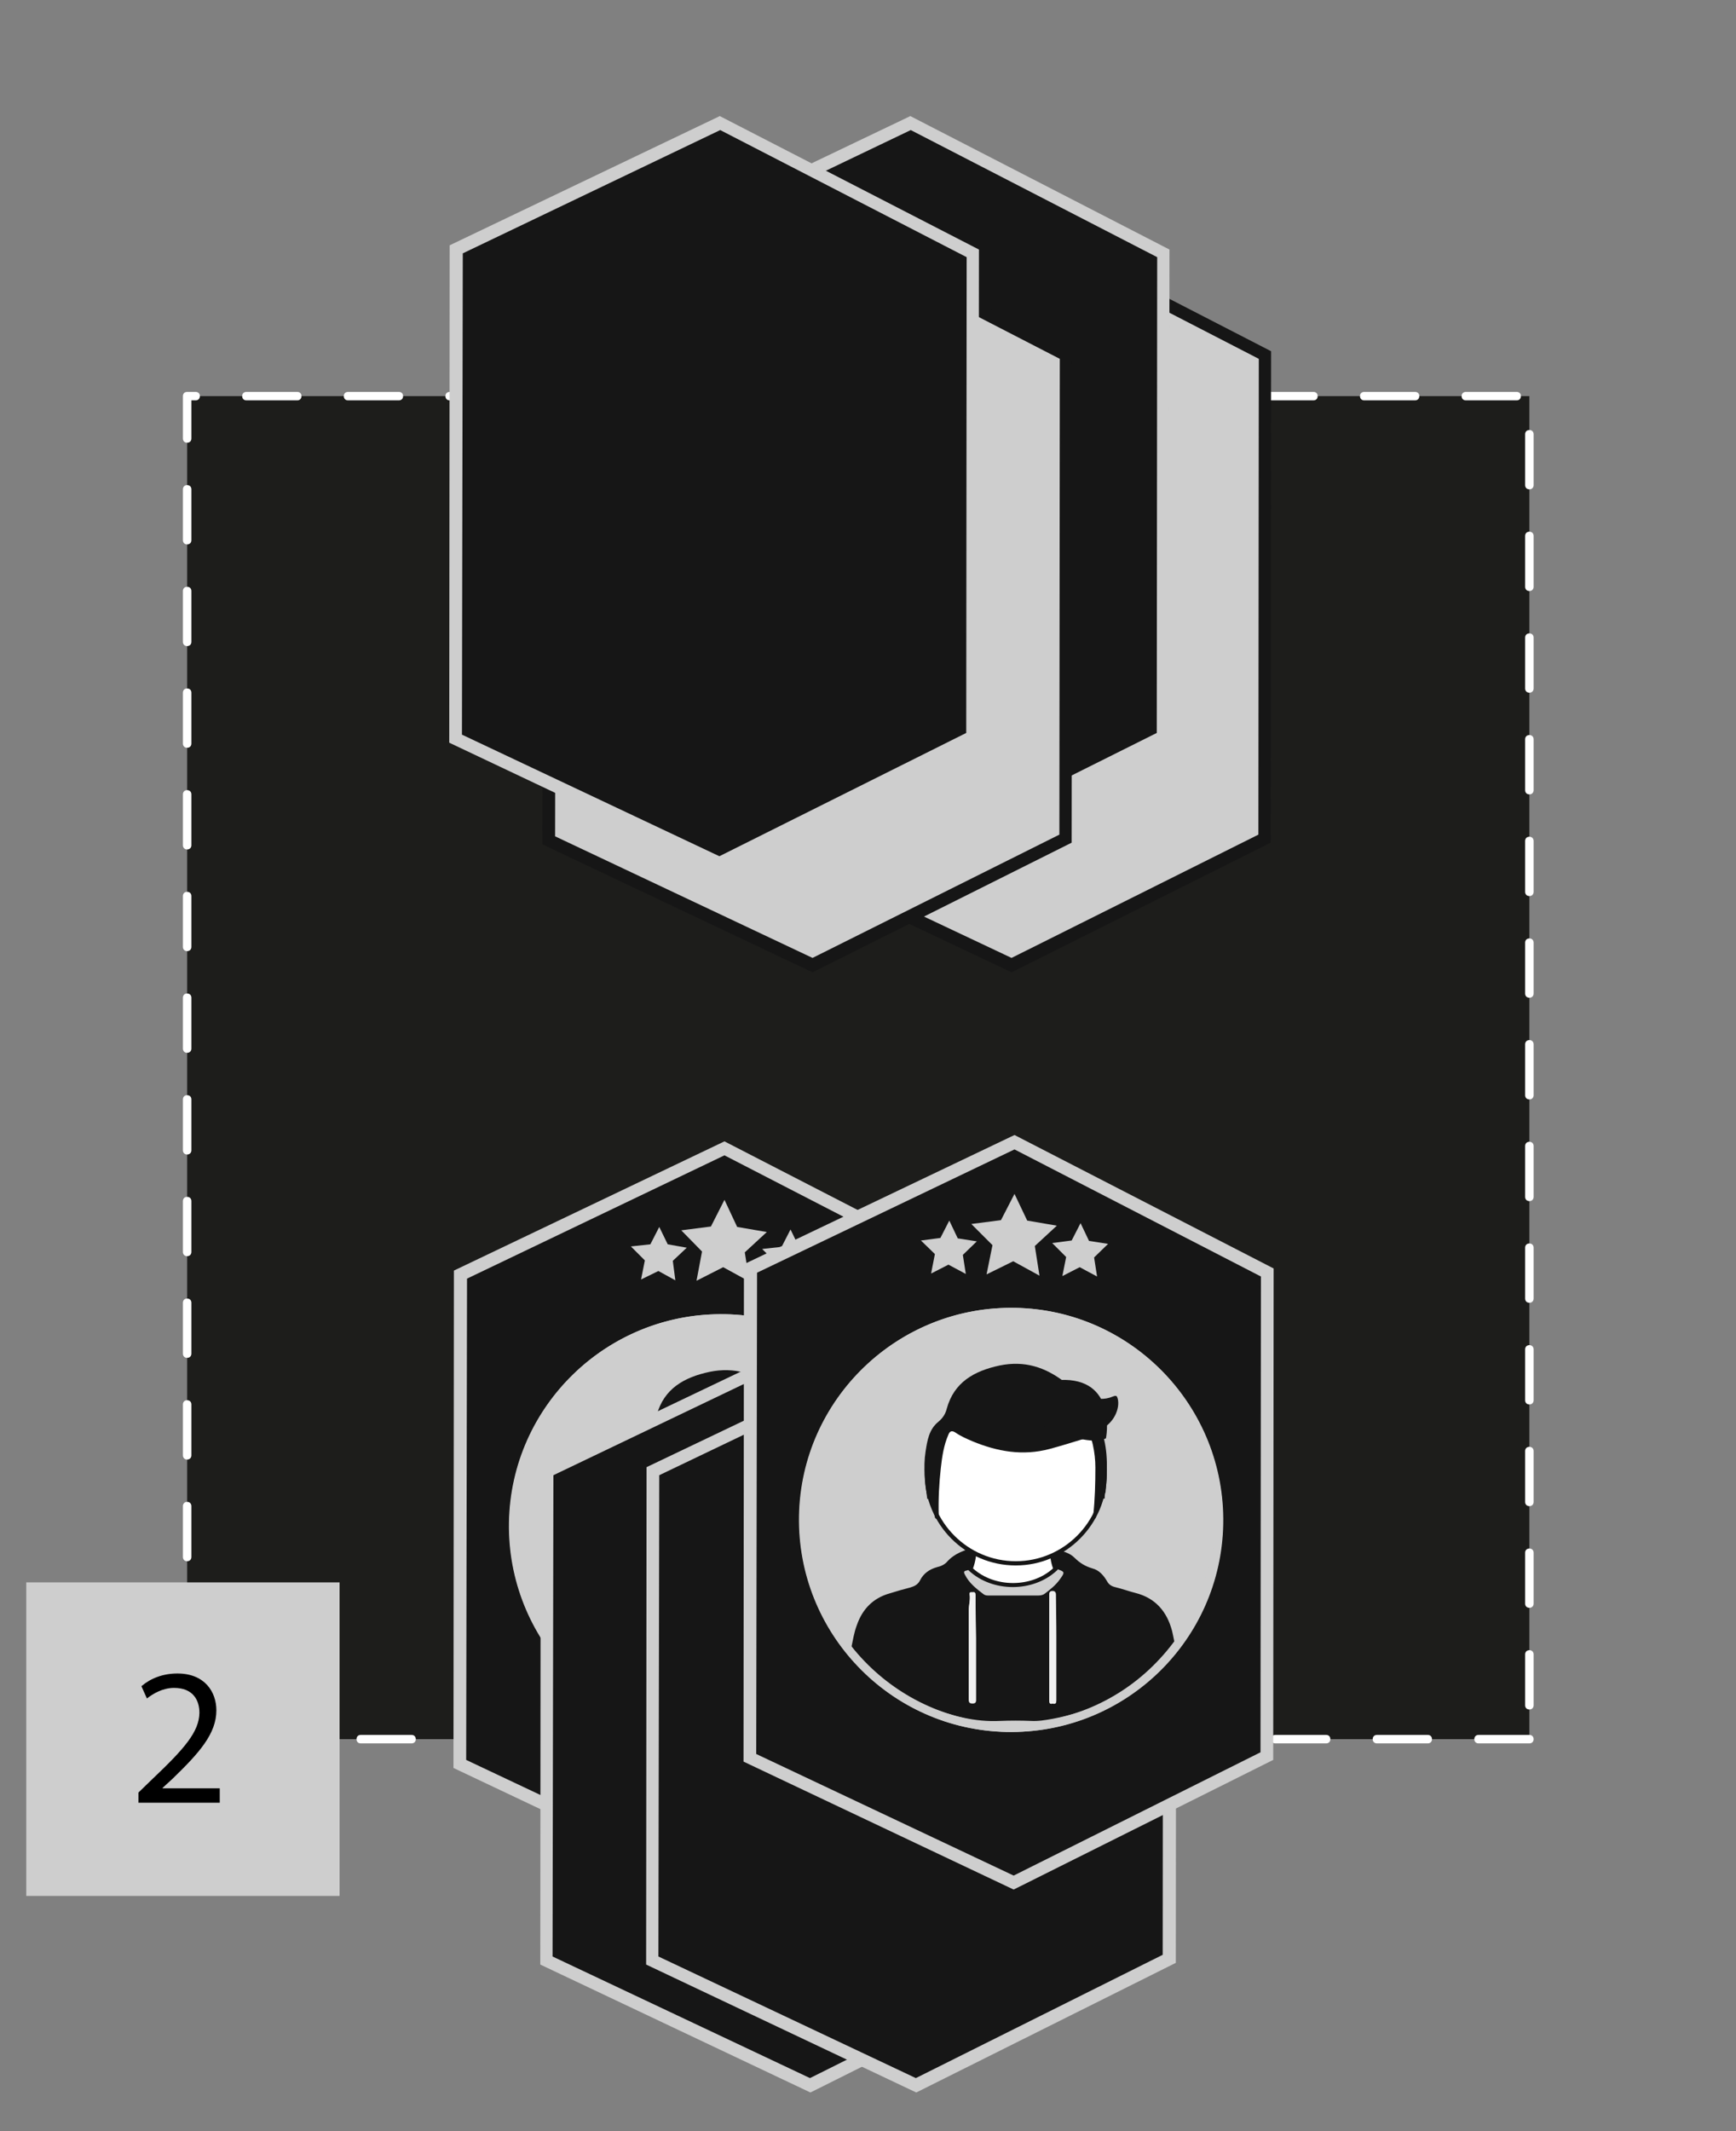 <?xml version="1.0" encoding="utf-8"?>
<!-- Generator: Adobe Illustrator 25.4.1, SVG Export Plug-In . SVG Version: 6.00 Build 0)  -->
<svg version="1.1" id="Calque_1" xmlns="http://www.w3.org/2000/svg" xmlns:xlink="http://www.w3.org/1999/xlink" x="0px" y="0px"
	 viewBox="0 0 410 503" style="enable-background:new 0 0 410 503;" xml:space="preserve">
<rect x="0" y="0" width="410" height="503" fill="#808080" stroke="none"/>
<style type="text/css">
	.st0{fill:#1D1D1B;}
	.st1{fill:#FFFFFF;}
	.st2{fill:#161616;}
	.st3{fill:#CECECE;}
	.st4{fill:#F0F0F0;}
</style>
<g>
	<rect x="44.2" y="93.5" class="st0" width="317" height="317"/>
	<path class="st1" d="M361.2,411.5h-12c-0.6,0-1-0.4-1-1s0.4-1,1-1h12c0.6,0,1,0.4,1,1S361.8,411.5,361.2,411.5z M337.2,411.5h-12
		c-0.6,0-1-0.4-1-1s0.4-1,1-1h12c0.6,0,1,0.4,1,1S337.8,411.5,337.2,411.5z M313.2,411.5h-12c-0.6,0-1-0.4-1-1s0.4-1,1-1h12
		c0.6,0,1,0.4,1,1S313.8,411.5,313.2,411.5z M289.2,411.5h-12c-0.6,0-1-0.4-1-1s0.4-1,1-1h12c0.6,0,1,0.4,1,1
		S289.8,411.5,289.2,411.5z M265.2,411.5h-12c-0.6,0-1-0.4-1-1s0.4-1,1-1h12c0.6,0,1,0.4,1,1S265.8,411.5,265.2,411.5z M241.2,411.5
		h-12c-0.6,0-1-0.4-1-1s0.4-1,1-1h12c0.6,0,1,0.4,1,1S241.8,411.5,241.2,411.5z M217.2,411.5h-12c-0.6,0-1-0.4-1-1s0.4-1,1-1h12
		c0.6,0,1,0.4,1,1S217.8,411.5,217.2,411.5z M193.2,411.5h-12c-0.6,0-1-0.4-1-1s0.4-1,1-1h12c0.6,0,1,0.4,1,1
		S193.8,411.5,193.2,411.5z M169.2,411.5h-12c-0.6,0-1-0.4-1-1s0.4-1,1-1h12c0.6,0,1,0.4,1,1S169.8,411.5,169.2,411.5z M145.2,411.5
		h-12c-0.6,0-1-0.4-1-1s0.4-1,1-1h12c0.6,0,1,0.4,1,1S145.8,411.5,145.2,411.5z M121.2,411.5h-12c-0.6,0-1-0.4-1-1s0.4-1,1-1h12
		c0.6,0,1,0.4,1,1S121.8,411.5,121.2,411.5z M97.2,411.5h-12c-0.6,0-1-0.4-1-1s0.4-1,1-1h12c0.6,0,1,0.4,1,1S97.8,411.5,97.2,411.5z
		 M73.2,411.5h-12c-0.6,0-1-0.4-1-1s0.4-1,1-1h12c0.6,0,1,0.4,1,1S73.8,411.5,73.2,411.5z M49.2,411.5h-5c-0.6,0-1-0.4-1-1v-7
		c0-0.6,0.4-1,1-1s1,0.4,1,1v6h4c0.6,0,1,0.4,1,1S49.8,411.5,49.2,411.5z M361.2,403.5c-0.6,0-1-0.4-1-1v-12c0-0.6,0.4-1,1-1
		s1,0.4,1,1v12C362.2,403.1,361.8,403.5,361.2,403.5z M44.2,392.5c-0.6,0-1-0.4-1-1v-12c0-0.6,0.4-1,1-1s1,0.4,1,1v12
		C45.2,392.1,44.8,392.5,44.2,392.5z M361.2,379.5c-0.6,0-1-0.4-1-1v-12c0-0.6,0.4-1,1-1s1,0.4,1,1v12
		C362.2,379.1,361.8,379.5,361.2,379.5z M44.2,368.5c-0.6,0-1-0.4-1-1v-12c0-0.6,0.4-1,1-1s1,0.4,1,1v12
		C45.2,368.1,44.8,368.5,44.2,368.5z M361.2,355.5c-0.6,0-1-0.4-1-1v-12c0-0.6,0.4-1,1-1s1,0.4,1,1v12
		C362.2,355.1,361.8,355.5,361.2,355.5z M44.2,344.5c-0.6,0-1-0.4-1-1v-12c0-0.6,0.4-1,1-1s1,0.4,1,1v12
		C45.2,344.1,44.8,344.5,44.2,344.5z M361.2,331.5c-0.6,0-1-0.4-1-1v-12c0-0.6,0.4-1,1-1s1,0.4,1,1v12
		C362.2,331.1,361.8,331.5,361.2,331.5z M44.2,320.5c-0.6,0-1-0.4-1-1v-12c0-0.6,0.4-1,1-1s1,0.4,1,1v12
		C45.2,320.1,44.8,320.5,44.2,320.5z M361.2,307.5c-0.6,0-1-0.4-1-1v-12c0-0.6,0.4-1,1-1s1,0.4,1,1v12
		C362.2,307.1,361.8,307.5,361.2,307.5z M44.2,296.5c-0.6,0-1-0.4-1-1v-12c0-0.6,0.4-1,1-1s1,0.4,1,1v12
		C45.2,296.1,44.8,296.5,44.2,296.5z M361.2,283.5c-0.6,0-1-0.4-1-1v-12c0-0.6,0.4-1,1-1s1,0.4,1,1v12
		C362.2,283.1,361.8,283.5,361.2,283.5z M44.2,272.5c-0.6,0-1-0.4-1-1v-12c0-0.6,0.4-1,1-1s1,0.4,1,1v12
		C45.2,272.1,44.8,272.5,44.2,272.5z M361.2,259.5c-0.6,0-1-0.4-1-1v-12c0-0.6,0.4-1,1-1s1,0.4,1,1v12
		C362.2,259.1,361.8,259.5,361.2,259.5z M44.2,248.5c-0.6,0-1-0.4-1-1v-12c0-0.6,0.4-1,1-1s1,0.4,1,1v12
		C45.2,248.1,44.8,248.5,44.2,248.5z M361.2,235.5c-0.6,0-1-0.4-1-1v-12c0-0.6,0.4-1,1-1s1,0.4,1,1v12
		C362.2,235.1,361.8,235.5,361.2,235.5z M44.2,224.5c-0.6,0-1-0.4-1-1v-12c0-0.6,0.4-1,1-1s1,0.4,1,1v12
		C45.2,224.1,44.8,224.5,44.2,224.5z M361.2,211.5c-0.6,0-1-0.4-1-1v-12c0-0.6,0.4-1,1-1s1,0.4,1,1v12
		C362.2,211.1,361.8,211.5,361.2,211.5z M44.2,200.5c-0.6,0-1-0.4-1-1v-12c0-0.6,0.4-1,1-1s1,0.4,1,1v12
		C45.2,200.1,44.8,200.5,44.2,200.5z M361.2,187.5c-0.6,0-1-0.4-1-1v-12c0-0.6,0.4-1,1-1s1,0.4,1,1v12
		C362.2,187.1,361.8,187.5,361.2,187.5z M44.2,176.5c-0.6,0-1-0.4-1-1v-12c0-0.6,0.4-1,1-1s1,0.4,1,1v12
		C45.2,176.1,44.8,176.5,44.2,176.5z M361.2,163.5c-0.6,0-1-0.4-1-1v-12c0-0.6,0.4-1,1-1s1,0.4,1,1v12
		C362.2,163.1,361.8,163.5,361.2,163.5z M44.2,152.5c-0.6,0-1-0.4-1-1v-12c0-0.6,0.4-1,1-1s1,0.4,1,1v12
		C45.2,152.1,44.8,152.5,44.2,152.5z M361.2,139.5c-0.6,0-1-0.4-1-1v-12c0-0.6,0.4-1,1-1s1,0.4,1,1v12
		C362.2,139.1,361.8,139.5,361.2,139.5z M44.2,128.5c-0.6,0-1-0.4-1-1v-12c0-0.6,0.4-1,1-1s1,0.4,1,1v12
		C45.2,128.1,44.8,128.5,44.2,128.5z M361.2,115.5c-0.6,0-1-0.4-1-1v-12c0-0.6,0.4-1,1-1s1,0.4,1,1v12
		C362.2,115.1,361.8,115.5,361.2,115.5z M44.2,104.5c-0.6,0-1-0.4-1-1v-10c0-0.6,0.4-1,1-1h2c0.6,0,1,0.4,1,1s-0.4,1-1,1h-1v9
		C45.2,104.1,44.8,104.5,44.2,104.5z M358.2,94.5h-12c-0.6,0-1-0.4-1-1s0.4-1,1-1h12c0.6,0,1,0.4,1,1S358.8,94.5,358.2,94.5z
		 M334.2,94.5h-12c-0.6,0-1-0.4-1-1s0.4-1,1-1h12c0.6,0,1,0.4,1,1S334.8,94.5,334.2,94.5z M310.2,94.5h-12c-0.6,0-1-0.4-1-1
		s0.4-1,1-1h12c0.6,0,1,0.4,1,1S310.8,94.5,310.2,94.5z M286.2,94.5h-12c-0.6,0-1-0.4-1-1s0.4-1,1-1h12c0.6,0,1,0.4,1,1
		S286.8,94.5,286.2,94.5z M262.2,94.5h-12c-0.6,0-1-0.4-1-1s0.4-1,1-1h12c0.6,0,1,0.4,1,1S262.8,94.5,262.2,94.5z M238.2,94.5h-12
		c-0.6,0-1-0.4-1-1s0.4-1,1-1h12c0.6,0,1,0.4,1,1S238.8,94.5,238.2,94.5z M214.2,94.5h-12c-0.6,0-1-0.4-1-1s0.4-1,1-1h12
		c0.6,0,1,0.4,1,1S214.8,94.5,214.2,94.5z M190.2,94.5h-12c-0.6,0-1-0.4-1-1s0.4-1,1-1h12c0.6,0,1,0.4,1,1S190.8,94.5,190.2,94.5z
		 M166.2,94.5h-12c-0.6,0-1-0.4-1-1s0.4-1,1-1h12c0.6,0,1,0.4,1,1S166.8,94.5,166.2,94.5z M142.2,94.5h-12c-0.6,0-1-0.4-1-1
		s0.4-1,1-1h12c0.6,0,1,0.4,1,1S142.8,94.5,142.2,94.5z M118.2,94.5h-12c-0.6,0-1-0.4-1-1s0.4-1,1-1h12c0.6,0,1,0.4,1,1
		S118.8,94.5,118.2,94.5z M94.2,94.5h-12c-0.6,0-1-0.4-1-1s0.4-1,1-1h12c0.6,0,1,0.4,1,1S94.8,94.5,94.2,94.5z M70.2,94.5h-12
		c-0.6,0-1-0.4-1-1s0.4-1,1-1h12c0.6,0,1,0.4,1,1S70.8,94.5,70.2,94.5z"/>
</g>
<g>
	<g>
		<g>
			<g>
				<g>
					<polygon class="st2" points="171,271.1 108.7,300.9 108.6,416.4 170.9,445.8 230.6,416 230.7,301.8 					"/>
					<path class="st3" d="M170.9,447.5l-63.8-30.2l0.1-117.4l63.9-30.5l61.2,31.5l-0.1,116L170.9,447.5z M110.1,415.4l60.8,28.7
						l58.3-29.1l0.1-112.3l-58.2-30l-60.8,29.1L110.1,415.4z"/>
				</g>
				<g>
					<g>
						<polygon class="st3" points="171.1,283.2 174.1,289.6 181.1,290.8 175.9,295.6 177,302.5 170.8,299.1 164.5,302.3 
							165.8,295.4 160.9,290.4 167.9,289.5 						"/>
					</g>
					<g>
						<polygon class="st3" points="186.7,290.2 188.7,294.3 193.2,295.1 189.9,298.2 190.5,302.8 186.5,300.6 182.4,302.6 
							183.3,298.1 180,294.8 184.6,294.3 						"/>
					</g>
					<g>
						<polygon class="st3" points="155.7,289.6 157.7,293.7 162.2,294.5 158.9,297.6 159.5,302.2 155.5,300 151.4,302 152.3,297.5 
							149,294.2 153.6,293.7 						"/>
					</g>
				</g>
			</g>
			<g>
				<g>
					<g>
						<path class="st3" d="M169.3,410.3c-27.6-0.5-49.6-23.4-49.1-51c0.5-27.6,23.4-49.6,51-49.1c27.6,0.5,49.6,23.4,49.1,51
							C219.8,388.8,196.9,410.8,169.3,410.3z"/>
					</g>
				</g>
			</g>
			<g>
				<g id="_x34_WjNNy.tif_00000140695587399521952670000017910484162281276565_">
					<g>
						<g>
							<path class="st2" d="M180,366.7c1.1,0.4,2.1,0.7,3.2,1.1c0.8,0.3,1.5,0.7,2.1,1.3c1.2,1.2,2.5,2,4.2,2.5
								c1.6,0.4,2.7,1.7,3.5,3.1c0.4,0.7,1,1.1,1.8,1.3c1.7,0.4,3.3,1,4.9,1.4c4.7,1.2,7.4,4.4,8.6,8.9c0.3,1.2,0.5,2.5,0.8,3.7
								c0.2,0.6-0.2,1-0.5,1.4c-3.1,3.3-6.7,6.3-10.6,8.7c-5.5,3.5-11.5,5.8-17.9,7c-1.7,0.3-3.4,0.6-5.1,0.5
								c-2.4-0.1-4.9-0.1-7.3,0c-5.9,0.3-11.5-1.2-16.9-3.3c-6.8-2.7-12.7-6.6-17.8-11.8c-0.6-0.6-0.7-1-0.5-1.9
								c0.4-1.9,0.7-3.9,1.4-5.7c1.3-3.7,3.8-6.3,7.7-7.4c1.6-0.5,3.3-1,4.9-1.4c1-0.3,1.8-0.7,2.3-1.7c0.8-1.6,2.2-2.6,4-3.1
								c0.9-0.2,1.8-0.6,2.4-1.3c1.8-2,4.1-2.7,6.5-3.4c0.1,1.8-0.1,3.5-0.8,5.1c-0.4,0.1-0.7,0.3-1.1,0.4c-0.6,0.1-0.8,0.3-0.4,1
								c1,2,2.7,3.3,4.4,4.6c0.4,0.3,0.8,0.3,1.3,0.3c3.9,0,7.7,0,11.6,0c0.5,0,1.1-0.1,1.5-0.4c1.3-1,2.6-2,3.6-3.4
								c1.3-1.8,1.2-1.8-0.8-2.5C180.1,370.2,179.9,368.5,180,366.7z M162,390.4c0-0.7,0-1.4,0-2.1c0-3.4-0.1-6.8-0.1-10.2
								c0-0.5-0.2-0.8-0.7-0.7c-0.3,0-0.8-0.1-0.7,0.5c0.2,1.2-0.2,2.4-0.2,3.7c0,7,0,14,0,21c0,0.7,0.1,1,0.9,1
								c0.9,0,0.8-0.5,0.8-1.1C162,398.4,162,394.4,162,390.4z M180.1,403.6c0.7,0.2,0.9-0.2,0.9-0.9c0-4.9,0-9.8,0-14.8
								c0-3.4-0.1-6.7-0.1-10.1c0-0.5-0.3-0.8-0.8-0.8c-0.5,0-0.7,0.2-0.7,0.7c0,0.5,0,1,0,1.6c0,7.8,0,15.6,0,23.4
								C179.3,403.4,179.4,403.8,180.1,403.6z"/>
						</g>
						<g>
							<path class="st1" d="M180,366.7c-0.1,1.8,0.1,3.5,0.8,5.1c-5.3,5-14.7,5.1-20.1,0c0.7-1.7,0.9-3.4,0.8-5.1
								c0-0.6,0-1.1,0.1-1.7c0.1-0.6-0.2-1.1-0.6-1.6c-1.5-1.4-3-2.8-3.7-4.8c-0.5-1.3-0.8-2.5-1-3.9c-0.1-0.6-0.3-0.8-0.9-1.1
								c-2.3-1.2-3.1-3.3-3.4-5.7c-0.2-1.8,0.2-3.5,1.7-4.7c0.7,0,1,0.3,1.1,1c0.1,0.7,0.2,1.5,0.3,2.2c0.1,0.3,0,0.8,0.5,0.8
								c0.6,0,0.3-0.5,0.3-0.8c0-3.1,0.1-6.3,0.4-9.4c0.3-2.3,0.6-4.6,1.5-6.8c0.3-0.7,0.7-0.9,1.3-0.4c1,0.7,2.2,1.3,3.3,1.8
								c4.8,2.1,9.8,3,15,1.6c2.2-0.6,4.3-1.3,6.4-2c1.5-0.5,1.6-0.4,2,1.1c0.3,1.5,0.5,3.1,0.5,4.6c0,3.2,0,6.4-0.4,9.6
								c0,0.2-0.2,0.6,0.2,0.7c0.4,0.1,0.4-0.3,0.4-0.6c0.1-0.7,0.3-1.4,0.3-2.1c0-0.9,0.4-1.3,1.3-1.4c1.1,1.1,1.8,2.4,1.7,4.1
								c-0.1,1.8-0.6,3.5-1.7,5c-0.5,0.6-1.1,1.2-1.8,1.4c-0.6,0.2-0.7,0.5-0.8,1c-0.3,1.3-0.5,2.6-1,3.8c-0.7,1.7-1.8,3.2-3.3,4.3
								c-0.9,0.8-1.3,1.7-1.1,2.8C179.9,366.1,179.9,366.4,180,366.7z"/>
							<path class="st2" d="M170.7,376.1c-3.8,0-7.6-1.3-10.4-3.9l-0.2-0.2l0.1-0.3c0.6-1.6,0.9-3.2,0.8-4.9l0-0.6
								c0-0.4,0-0.8,0.1-1.2c0-0.5-0.1-0.8-0.5-1.1c-1.4-1.3-3-2.8-3.9-5c-0.5-1.3-0.8-2.6-1.1-3.9c-0.1-0.4-0.2-0.6-0.6-0.8
								c-2.7-1.4-3.4-4-3.7-6.1c-0.3-2.2,0.3-3.9,1.8-5.2l0.1-0.1l0.2,0c0,0,0,0,0,0c0.7,0,1.5,0.3,1.6,1.5c0,0.4,0.1,0.9,0.2,1.3
								c0-3.1,0.2-5.9,0.4-8.5c0.2-2.1,0.6-4.6,1.5-6.9c0.1-0.2,0.3-0.8,0.9-1c0.4-0.1,0.8,0,1.2,0.3c1,0.7,2.1,1.2,3.3,1.7
								c5.4,2.3,10.1,2.8,14.6,1.6c1.3-0.4,2.6-0.8,3.9-1.2c0.8-0.3,1.7-0.5,2.5-0.8c0.8-0.3,1.4-0.4,1.8-0.1
								c0.5,0.3,0.6,0.8,0.8,1.6c0.3,1.4,0.5,3,0.5,4.7c0,2.4,0,4.5-0.1,6.4c0.3-0.5,0.9-0.6,1.4-0.7l0.2,0l0.2,0.2
								c1.3,1.3,1.9,2.8,1.9,4.5c-0.1,2-0.7,3.8-1.8,5.3c-0.6,0.8-1.3,1.3-2,1.6c-0.3,0.1-0.4,0.2-0.5,0.7c-0.2,1.3-0.6,2.6-1.1,3.9
								c-0.7,1.7-1.8,3.2-3.4,4.5c-0.8,0.7-1.1,1.4-1,2.4c0,0.2,0,0.5,0,0.7l0,0.3c-0.1,1.9,0.2,3.5,0.8,4.9l0.1,0.3l-0.2,0.2
								C178.3,374.8,174.5,376.1,170.7,376.1z M161.3,371.7c5.1,4.6,13.8,4.6,18.9,0c-0.5-1.4-0.8-3-0.7-5l0-0.3c0-0.2,0-0.4,0-0.6
								c-0.2-1.3,0.2-2.4,1.3-3.3c1.5-1.2,2.5-2.6,3.1-4.1c0.5-1.2,0.8-2.5,1-3.8c0.1-0.6,0.3-1.1,1.2-1.4c0.6-0.2,1.1-0.6,1.6-1.2
								c1-1.3,1.5-2.9,1.6-4.7c0.1-1.3-0.4-2.5-1.4-3.5c-0.4,0.1-0.6,0.3-0.6,0.9c0,0.5-0.1,1-0.2,1.5c0,0.2-0.1,0.4-0.1,0.6l0,0.1
								c0,0.2,0,0.5-0.3,0.8c-0.1,0.1-0.3,0.2-0.6,0.1c-0.3,0-0.5-0.2-0.6-0.3c-0.2-0.3-0.1-0.6-0.1-0.8c0,0,0-0.1,0-0.1
								c0.3-2.7,0.4-5.7,0.4-9.5c0-1.7-0.2-3.1-0.5-4.5c0-0.2-0.2-0.9-0.3-1c-0.1-0.1-0.8,0.1-1,0.2c-0.8,0.3-1.7,0.5-2.5,0.8
								c-1.3,0.4-2.6,0.8-3.9,1.2c-4.8,1.3-9.7,0.8-15.3-1.6c-1.2-0.5-2.4-1-3.4-1.8c-0.2-0.2-0.3-0.2-0.3-0.2c0,0-0.1,0-0.2,0.4
								c-0.9,2.2-1.2,4.6-1.5,6.6c-0.3,2.9-0.5,5.9-0.4,9.3c0,0,0,0.1,0,0.1c0,0.2,0.1,0.6-0.1,0.9c-0.2,0.2-0.4,0.3-0.7,0.3
								c-0.8,0-0.9-0.8-1-1c0-0.1,0-0.1,0-0.2c-0.1-0.7-0.3-1.5-0.4-2.2c0-0.4-0.1-0.6-0.4-0.6c-1.1,1-1.6,2.4-1.3,4.1
								c0.4,2.8,1.3,4.4,3.1,5.3c0.7,0.3,1,0.8,1.2,1.5c0.3,1.3,0.5,2.6,1,3.8c0.8,1.9,2.3,3.3,3.6,4.6c0.6,0.6,0.9,1.2,0.8,2
								c0,0.4,0,0.8-0.1,1.1l0,0.5C162.1,368.3,161.9,370,161.3,371.7z"/>
						</g>
						<g>
							<path class="st4" d="M162,390.4c0,4,0,8,0,12c0,0.6,0.1,1.1-0.8,1.1c-0.8,0-0.9-0.4-0.9-1c0-7,0-14,0-21
								c0-1.2,0.4-2.4,0.2-3.7c-0.1-0.6,0.3-0.5,0.7-0.5c0.6-0.1,0.7,0.2,0.7,0.7c0,3.4,0,6.8,0.1,10.2C162,389,162,389.7,162,390.4
								z"/>
						</g>
						<g>
							<path class="st4" d="M180.1,403.6c-0.7,0.2-0.8-0.2-0.8-0.8c0-7.8,0-15.6,0-23.4c0-0.5,0-1,0-1.6c0-0.5,0.2-0.7,0.7-0.7
								c0.5,0,0.8,0.3,0.8,0.8c0.1,3.4,0.1,6.7,0.1,10.1c0,4.9,0,9.8,0,14.8C181,403.4,180.8,403.8,180.1,403.6z"/>
						</g>
					</g>
				</g>
				<g>
					<circle class="st1" cx="171.3" cy="349.5" r="21"/>
					<path class="st2" d="M171.3,371c-11.9,0-21.5-9.7-21.5-21.5s9.7-21.5,21.5-21.5s21.5,9.7,21.5,21.5S183.2,371,171.3,371z
						 M171.3,328.9c-11.3,0-20.5,9.2-20.5,20.5c0,11.3,9.2,20.5,20.5,20.5c11.3,0,20.5-9.2,20.5-20.5
						C191.9,338.1,182.7,328.9,171.3,328.9z"/>
				</g>
				<g>
					<path class="st2" d="M192.4,355.2c-1.1,0.1-1.5,0.6-1.6,1.6c0,0.8-0.2,1.6-0.4,2.4c-0.1,0.3,0,0.8-0.5,0.7
						c-0.5-0.1-0.3-0.5-0.2-0.8c0.4-3.7,0.5-7.5,0.5-11.2c0-1.8-0.2-3.6-0.6-5.4c-0.4-1.8-0.6-1.9-2.4-1.3c-2.6,0.8-5.2,1.6-7.8,2.3
						c-6.4,1.7-12.4,0.6-18.2-1.8c-1.4-0.6-2.8-1.2-4.1-2.1c-0.8-0.5-1.3-0.3-1.6,0.5c-1.1,2.5-1.5,5.2-1.8,7.9
						c-0.4,3.6-0.6,7.3-0.5,11c0,0.3,0.3,0.9-0.4,1c-0.6,0-0.5-0.6-0.6-0.9c-0.2-0.8-0.4-1.7-0.4-2.6c-0.1-0.8-0.5-1.2-1.3-1.2
						c-0.5-3.7-1-7.4-0.4-11.2c0.4-2.6,0.8-5.2,3-7c1.1-0.9,1.7-1.9,2-3.1c1.7-6.2,6.4-8.9,12.5-10.2c5.9-1.2,10.7,0.4,15.2,3.8
						c1.6,1.2,3.4,2.4,5.3,3.3c2.1,0.9,4.2,1.1,6.3,0.2c0.8-0.3,0.9-0.1,1.1,0.6c0.5,2.2-0.8,5.2-3.2,6.7c-0.5,0.3-0.7,0.7-0.5,1.2
						c1.5,4.6,1.2,9.4,0.8,14.1C192.3,354.1,192.4,354.6,192.4,355.2z"/>
				</g>
			</g>
		</g>
		<g>
			<path class="st2" d="M192.6,341c0,0,2.7-13.5-9.6-13.8c-12.4-0.2-14.8,6-14.8,6S186.5,344,192.6,341z"/>
		</g>
	</g>
	<g>
		<g>
			<g>
				<path class="st3" d="M170.3,310.2v2c0.3,0,0.6,0,0.9,0c26.5,0.5,47.6,22.5,47.1,49c-0.2,12.6-5.4,24.5-14.4,33.4
					c-9,8.9-21,13.7-33.6,13.7c-0.3,0-0.6,0-1,0c-12.8-0.3-24.8-5.5-33.7-14.8c-8.9-9.3-13.7-21.4-13.4-34.2
					c0.2-12.6,5.4-24.5,14.4-33.4c9-8.9,21-13.7,33.6-13.7L170.3,310.2 M170.3,310.2c-27.2,0-49.5,21.8-50,49.1
					c-0.5,27.6,21.5,50.5,49.1,51c0.3,0,0.7,0,1,0c27.2,0,49.5-21.8,50-49.1c0.5-27.6-21.5-50.5-49.1-51
					C170.9,310.2,170.6,310.2,170.3,310.2L170.3,310.2z"/>
			</g>
		</g>
	</g>
</g>
<g>
	<rect x="6.2" y="373.5" class="st3" width="74" height="74"/>
</g>
<g>
	<path d="M32.7,425.6v-2.5l3.2-3.1c7.7-7.3,11.1-11.2,11.2-15.7c0-3-1.5-5.9-6-5.9c-2.7,0-5,1.4-6.4,2.5l-1.3-2.9c2.1-1.8,5-3,8.5-3
		c6.5,0,9.2,4.4,9.2,8.7c0,5.5-4,10-10.3,16.1l-2.4,2.2v0.1h13.5v3.4H32.7z"/>
</g>
<g>
	<g>
		<g>
			<g>
				<polygon class="st3" points="239,53.1 176.6,82.9 176.6,198.4 238.9,227.8 298.6,198 298.7,83.8 				"/>
				<path class="st2" d="M238.9,229.5l-63.8-30.2l0.1-117.4L239,51.4l61.2,31.5l-0.1,116L238.9,229.5z M178.1,197.4l60.8,28.7
					l58.3-29.1l0.1-112.3l-58.2-30l-60.8,29.1L178.1,197.4z"/>
			</g>
		</g>
	</g>
</g>
<g>
	<g>
		<g>
			<g>
				<polygon class="st2" points="215,29.1 152.6,58.9 152.6,174.4 214.9,203.8 274.6,174 274.7,59.8 				"/>
				<path class="st3" d="M214.9,205.5l-63.8-30.2l0.1-117.4L215,27.4l61.2,31.5l-0.1,116L214.9,205.5z M154.1,173.4l60.8,28.7
					l58.3-29.1l0.1-112.3l-58.2-30l-60.8,29.1L154.1,173.4z"/>
			</g>
		</g>
	</g>
</g>
<g>
	<g>
		<g>
			<g>
				<polygon class="st3" points="192,53.1 129.6,82.9 129.6,198.4 191.9,227.8 251.6,198 251.7,83.8 				"/>
				<path class="st2" d="M191.9,229.5l-63.8-30.2l0.1-117.4L192,51.4l61.2,31.5l-0.1,116L191.9,229.5z M131.1,197.4l60.8,28.7
					l58.3-29.1l0.1-112.3l-58.2-30l-60.8,29.1L131.1,197.4z"/>
			</g>
		</g>
	</g>
</g>
<g>
	<g>
		<g>
			<g>
				<polygon class="st2" points="170,29.1 107.6,58.9 107.6,174.4 169.9,203.8 229.6,174 229.7,59.8 				"/>
				<path class="st3" d="M169.9,205.5l-63.8-30.2l0.1-117.4L170,27.4l61.2,31.5l-0.1,116L169.9,205.5z M109.1,173.4l60.8,28.7
					l58.3-29.1l0.1-112.3l-58.2-30l-60.8,29.1L109.1,173.4z"/>
			</g>
		</g>
	</g>
</g>
<g>
	<g>
		<g>
			<g>
				<polygon class="st2" points="191.5,317.5 129.1,347.3 129,462.8 191.3,492.2 251.1,462.4 251.2,348.2 				"/>
				<path class="st3" d="M191.4,493.9l-63.8-30.2l0.1-117.4l63.9-30.5l61.2,31.5l-0.1,116L191.4,493.9z M130.5,461.8l60.8,28.7
					l58.3-29.1l0.1-112.3l-58.2-30l-60.8,29.1L130.5,461.8z"/>
			</g>
		</g>
	</g>
</g>
<g>
	<g>
		<g>
			<g>
				<polygon class="st2" points="216.5,317.5 154.1,347.3 154,462.8 216.3,492.2 276.1,462.4 276.2,348.2 				"/>
				<path class="st3" d="M216.4,493.9l-63.8-30.2l0.1-117.4l63.9-30.5l61.2,31.5l-0.1,116L216.4,493.9z M155.5,461.8l60.8,28.7
					l58.3-29.1l0.1-112.3l-58.2-30l-60.8,29.1L155.5,461.8z"/>
			</g>
		</g>
	</g>
</g>
<g>
	<g>
		<g>
			<g>
				<g>
					<polygon class="st2" points="239.5,269.6 177.2,299.4 177.1,414.9 239.4,444.4 299.2,414.5 299.2,300.4 					"/>
					<path class="st3" d="M239.4,446l-63.8-30.2l0.1-117.4l63.9-30.5l61.2,31.5l-0.1,116L239.4,446z M178.6,414l60.8,28.7l58.3-29.1
						l0.1-112.3l-58.2-30l-60.8,29.1L178.6,414z"/>
				</g>
				<g>
					<g>
						<polygon class="st3" points="239.6,281.8 242.6,288.1 249.6,289.3 244.4,294.1 245.5,301.1 239.3,297.7 233,300.8 
							234.4,293.9 229.4,288.9 236.4,288 						"/>
					</g>
					<g>
						<polygon class="st3" points="255.2,288.7 257.2,292.9 261.7,293.6 258.4,296.8 259.1,301.3 255,299.1 250.9,301.2 
							251.8,296.7 248.5,293.4 253.1,292.8 						"/>
					</g>
					<g>
						<polygon class="st3" points="224.2,288.1 226.2,292.3 230.7,293 227.4,296.2 228.1,300.7 224,298.5 219.9,300.6 220.8,296 
							217.5,292.8 222.1,292.2 						"/>
					</g>
				</g>
			</g>
			<g>
				<g>
					<g>
						<path class="st3" d="M237.8,408.8c-27.6-0.5-49.6-23.4-49.1-51c0.5-27.6,23.4-49.6,51-49.1c27.6,0.5,49.6,23.4,49.1,51
							C288.3,387.3,265.4,409.3,237.8,408.8z"/>
					</g>
				</g>
			</g>
			<g>
				<g id="_x34_WjNNy.tif_00000130625302418707840550000001228658436598651053_">
					<g>
						<g>
							<path class="st2" d="M248.5,365.3c1.1,0.4,2.1,0.7,3.2,1.1c0.8,0.3,1.5,0.7,2.1,1.3c1.2,1.2,2.5,2,4.2,2.5
								c1.6,0.4,2.7,1.7,3.5,3.1c0.4,0.7,1,1.1,1.8,1.3c1.7,0.4,3.3,1,4.9,1.4c4.7,1.2,7.4,4.4,8.6,8.9c0.3,1.2,0.5,2.5,0.8,3.7
								c0.2,0.6-0.2,1-0.5,1.4c-3.1,3.3-6.7,6.3-10.6,8.7c-5.5,3.5-11.5,5.8-17.9,7c-1.7,0.3-3.4,0.6-5.1,0.5
								c-2.4-0.1-4.9-0.1-7.3,0c-5.9,0.3-11.5-1.2-16.9-3.3c-6.8-2.7-12.7-6.6-17.8-11.8c-0.6-0.6-0.7-1-0.5-1.9
								c0.4-1.9,0.7-3.9,1.4-5.7c1.3-3.7,3.8-6.3,7.7-7.4c1.6-0.5,3.3-1,4.9-1.4c1-0.3,1.8-0.7,2.3-1.7c0.8-1.6,2.2-2.6,4-3.1
								c0.9-0.2,1.8-0.6,2.4-1.3c1.8-2,4.1-2.7,6.5-3.4c0.1,1.8-0.1,3.5-0.8,5.1c-0.4,0.1-0.7,0.3-1.1,0.4c-0.6,0.1-0.8,0.3-0.4,1
								c1,2,2.7,3.3,4.4,4.6c0.4,0.3,0.8,0.3,1.3,0.3c3.9,0,7.7,0,11.6,0c0.5,0,1.1-0.1,1.5-0.4c1.3-1,2.6-2,3.6-3.4
								c1.3-1.8,1.2-1.8-0.8-2.5C248.6,368.7,248.4,367,248.5,365.3z M230.5,388.9c0-0.7,0-1.4,0-2.1c0-3.4-0.1-6.8-0.1-10.2
								c0-0.5-0.2-0.8-0.7-0.7c-0.3,0-0.8-0.1-0.7,0.5c0.2,1.2-0.2,2.4-0.2,3.7c0,7,0,14,0,21c0,0.7,0.1,1,0.9,1
								c0.9,0,0.8-0.5,0.8-1.1C230.5,397,230.5,392.9,230.5,388.9z M248.6,402.1c0.7,0.2,0.9-0.2,0.9-0.9c0-4.9,0-9.8,0-14.8
								c0-3.4-0.1-6.7-0.1-10.1c0-0.5-0.3-0.8-0.8-0.8c-0.5,0-0.7,0.2-0.7,0.7c0,0.5,0,1,0,1.6c0,7.8,0,15.6,0,23.4
								C247.8,402,247.9,402.3,248.6,402.1z"/>
						</g>
						<g>
							<path class="st1" d="M248.5,365.3c-0.1,1.8,0.1,3.5,0.8,5.1c-5.3,5-14.7,5.1-20.1,0c0.7-1.7,0.9-3.4,0.8-5.1
								c0-0.6,0-1.1,0.1-1.7c0.1-0.6-0.2-1.1-0.6-1.6c-1.5-1.4-3-2.8-3.7-4.8c-0.5-1.3-0.8-2.5-1-3.9c-0.1-0.6-0.3-0.8-0.9-1.1
								c-2.3-1.2-3.1-3.3-3.4-5.7c-0.2-1.8,0.2-3.5,1.7-4.7c0.7,0,1,0.3,1.1,1c0.1,0.7,0.2,1.5,0.3,2.2c0.1,0.3,0,0.8,0.5,0.8
								c0.6,0,0.3-0.5,0.3-0.8c0-3.1,0.1-6.3,0.4-9.4c0.3-2.3,0.6-4.6,1.5-6.8c0.3-0.7,0.7-0.9,1.3-0.4c1,0.7,2.2,1.3,3.3,1.8
								c4.8,2.1,9.8,3,15,1.6c2.2-0.6,4.3-1.3,6.4-2c1.5-0.5,1.6-0.4,2,1.1c0.3,1.5,0.5,3.1,0.5,4.6c0,3.2,0,6.4-0.4,9.6
								c0,0.2-0.2,0.6,0.2,0.7c0.4,0.1,0.4-0.3,0.4-0.6c0.1-0.7,0.3-1.4,0.3-2.1c0-0.9,0.4-1.3,1.3-1.4c1.1,1.1,1.8,2.4,1.7,4.1
								c-0.1,1.8-0.6,3.5-1.7,5c-0.5,0.6-1.1,1.2-1.8,1.4c-0.6,0.2-0.7,0.5-0.8,1c-0.3,1.3-0.5,2.6-1,3.8c-0.7,1.7-1.8,3.2-3.3,4.3
								c-0.9,0.8-1.3,1.7-1.1,2.8C248.5,364.6,248.5,364.9,248.5,365.3z"/>
							<path class="st2" d="M239.2,374.6c-3.8,0-7.6-1.3-10.4-3.9l-0.2-0.2l0.1-0.3c0.6-1.6,0.9-3.2,0.8-4.9l0-0.6
								c0-0.4,0-0.8,0.1-1.2c0-0.5-0.1-0.8-0.5-1.1c-1.4-1.3-3-2.8-3.9-5c-0.5-1.3-0.8-2.6-1.1-3.9c-0.1-0.4-0.2-0.6-0.6-0.8
								c-2.7-1.4-3.4-4-3.7-6.1c-0.3-2.2,0.3-3.9,1.8-5.2l0.1-0.1l0.2,0c0,0,0,0,0,0c0.7,0,1.5,0.3,1.6,1.5c0,0.4,0.1,0.8,0.2,1.3
								c0-3.1,0.2-5.9,0.4-8.5c0.2-2.1,0.6-4.6,1.5-6.9c0.1-0.2,0.3-0.8,0.9-1c0.4-0.1,0.8,0,1.2,0.3c1,0.7,2.1,1.2,3.3,1.7
								c5.4,2.3,10.1,2.8,14.6,1.6c1.3-0.4,2.6-0.8,3.9-1.2c0.8-0.3,1.7-0.5,2.5-0.8c0.8-0.3,1.4-0.4,1.8-0.1
								c0.5,0.3,0.6,0.8,0.8,1.6c0.3,1.4,0.5,3,0.5,4.7c0,2.4,0,4.5-0.1,6.4c0.3-0.5,0.9-0.6,1.4-0.7l0.2,0l0.2,0.2
								c1.3,1.3,1.9,2.8,1.9,4.5c-0.1,2-0.7,3.8-1.8,5.3c-0.6,0.8-1.3,1.3-2,1.6c-0.3,0.1-0.4,0.2-0.5,0.7c-0.2,1.3-0.5,2.6-1.1,3.9
								c-0.7,1.7-1.8,3.2-3.4,4.5c-0.8,0.7-1.1,1.4-1,2.4c0,0.2,0,0.5,0,0.7l0,0.3c-0.1,1.9,0.2,3.5,0.8,4.9l0.1,0.3l-0.2,0.2
								C246.8,373.3,243,374.6,239.2,374.6z M229.8,370.2c5.1,4.6,13.8,4.6,18.9,0c-0.5-1.4-0.8-3-0.7-5l0-0.3c0-0.2,0-0.4,0-0.6
								c-0.2-1.3,0.2-2.4,1.3-3.3c1.5-1.2,2.5-2.6,3.1-4.1c0.5-1.2,0.8-2.5,1-3.8c0.1-0.6,0.3-1.1,1.2-1.4c0.6-0.2,1.1-0.6,1.6-1.2
								c1-1.3,1.5-2.9,1.6-4.7c0.1-1.3-0.4-2.5-1.4-3.5c-0.4,0.1-0.6,0.3-0.6,0.9c0,0.5-0.1,1-0.2,1.5c0,0.2-0.1,0.4-0.1,0.7l0,0.1
								c0,0.2,0,0.5-0.3,0.8c-0.1,0.1-0.3,0.2-0.6,0.1c-0.3,0-0.5-0.2-0.6-0.3c-0.2-0.3-0.1-0.6-0.1-0.8c0,0,0-0.1,0-0.1
								c0.3-2.7,0.4-5.7,0.4-9.5c0-1.7-0.2-3.1-0.5-4.5c0-0.2-0.2-0.9-0.3-1c-0.1-0.1-0.8,0.1-1,0.2c-0.8,0.3-1.7,0.5-2.5,0.8
								c-1.3,0.4-2.6,0.8-3.9,1.2c-4.8,1.3-9.7,0.8-15.3-1.6c-1.2-0.5-2.4-1-3.4-1.8c-0.2-0.2-0.3-0.2-0.3-0.2c0,0-0.1,0-0.2,0.4
								c-0.9,2.2-1.2,4.6-1.5,6.6c-0.3,2.9-0.5,5.9-0.4,9.3c0,0,0,0.1,0,0.1c0,0.2,0.1,0.6-0.1,0.9c-0.2,0.2-0.4,0.3-0.7,0.3
								c-0.8,0-0.9-0.8-1-1c0-0.1,0-0.1,0-0.2c-0.2-0.8-0.3-1.5-0.4-2.2c0-0.4-0.1-0.6-0.4-0.6c-1.1,1-1.6,2.4-1.3,4.1
								c0.4,2.8,1.3,4.4,3.1,5.3c0.7,0.3,1,0.8,1.2,1.5c0.3,1.3,0.5,2.6,1,3.8c0.8,1.9,2.3,3.3,3.6,4.6c0.6,0.6,0.9,1.2,0.8,2
								c0,0.4,0,0.8-0.1,1.1l0,0.5C230.6,366.9,230.4,368.6,229.8,370.2z"/>
						</g>
						<g>
							<path class="st4" d="M230.5,388.9c0,4,0,8,0,12c0,0.6,0.1,1.1-0.8,1.1c-0.8,0-0.9-0.4-0.9-1c0-7,0-14,0-21
								c0-1.2,0.4-2.4,0.2-3.7c-0.1-0.6,0.3-0.5,0.7-0.5c0.6-0.1,0.7,0.2,0.7,0.7c0,3.4,0,6.8,0.1,10.2
								C230.5,387.5,230.5,388.2,230.5,388.9z"/>
						</g>
						<g>
							<path class="st4" d="M248.6,402.1c-0.7,0.2-0.8-0.2-0.8-0.8c0-7.8,0-15.6,0-23.4c0-0.5,0-1,0-1.6c0-0.5,0.2-0.7,0.7-0.7
								c0.5,0,0.8,0.3,0.8,0.8c0.1,3.4,0.1,6.7,0.1,10.1c0,4.9,0,9.8,0,14.8C249.5,401.9,249.4,402.3,248.6,402.1z"/>
						</g>
					</g>
				</g>
				<g>
					<circle class="st1" cx="239.9" cy="348" r="21"/>
					<path class="st2" d="M239.9,369.5c-11.9,0-21.5-9.7-21.5-21.5s9.7-21.5,21.5-21.5s21.5,9.7,21.5,21.5S251.7,369.5,239.9,369.5z
						 M239.9,327.5c-11.3,0-20.5,9.2-20.5,20.5c0,11.3,9.2,20.5,20.5,20.5s20.5-9.2,20.5-20.5C260.4,336.7,251.2,327.5,239.9,327.5z
						"/>
				</g>
				<g>
					<path class="st2" d="M260.9,353.7c-1.1,0.1-1.5,0.6-1.6,1.6c0,0.8-0.2,1.6-0.4,2.4c-0.1,0.3,0,0.8-0.5,0.7
						c-0.5-0.1-0.3-0.5-0.2-0.8c0.4-3.7,0.5-7.5,0.5-11.2c0-1.8-0.2-3.6-0.6-5.4c-0.4-1.8-0.6-1.9-2.4-1.3c-2.6,0.8-5.2,1.6-7.8,2.3
						c-6.4,1.7-12.4,0.6-18.2-1.8c-1.4-0.6-2.8-1.2-4.1-2.1c-0.8-0.5-1.3-0.3-1.6,0.5c-1.1,2.5-1.5,5.2-1.8,7.9
						c-0.4,3.6-0.6,7.3-0.5,11c0,0.3,0.3,0.9-0.4,1c-0.6,0-0.5-0.6-0.6-0.9c-0.2-0.8-0.4-1.7-0.4-2.6c-0.1-0.8-0.5-1.2-1.3-1.2
						c-0.5-3.7-1-7.4-0.4-11.2c0.4-2.6,0.8-5.2,3-7c1.1-0.9,1.7-1.9,2-3.1c1.7-6.2,6.4-8.9,12.5-10.2c5.9-1.2,10.7,0.4,15.2,3.8
						c1.6,1.2,3.4,2.4,5.3,3.3c2.1,0.9,4.2,1.1,6.3,0.2c0.8-0.3,0.9-0.1,1.1,0.6c0.5,2.2-0.8,5.2-3.2,6.7c-0.5,0.3-0.7,0.7-0.5,1.2
						c1.5,4.6,1.2,9.4,0.8,14.1C260.9,352.6,260.9,353.2,260.9,353.7z"/>
				</g>
			</g>
		</g>
		<g>
			<path class="st2" d="M261.2,339.5c0,0,2.7-13.5-9.6-13.8c-12.4-0.2-14.8,6-14.8,6S255,342.5,261.2,339.5z"/>
		</g>
	</g>
	<g>
		<g>
			<g>
				<path class="st3" d="M238.8,308.7v2c0.3,0,0.6,0,0.9,0c26.5,0.5,47.6,22.5,47.1,49c-0.2,12.6-5.4,24.5-14.4,33.4
					c-9,8.9-21,13.7-33.6,13.7c-0.3,0-0.6,0-1,0c-26.5-0.5-47.6-22.5-47.1-49c0.2-12.6,5.4-24.5,14.4-33.4c9-8.9,21-13.7,33.6-13.7
					L238.8,308.7 M238.8,308.7c-27.2,0-49.5,21.8-50,49.1c-0.5,27.6,21.5,50.5,49.1,51c0.3,0,0.7,0,1,0c27.2,0,49.5-21.8,50-49.1
					c0.5-27.6-21.5-50.5-49.1-51C239.5,308.7,239.1,308.7,238.8,308.7L238.8,308.7z"/>
			</g>
		</g>
	</g>
</g>
</svg>
